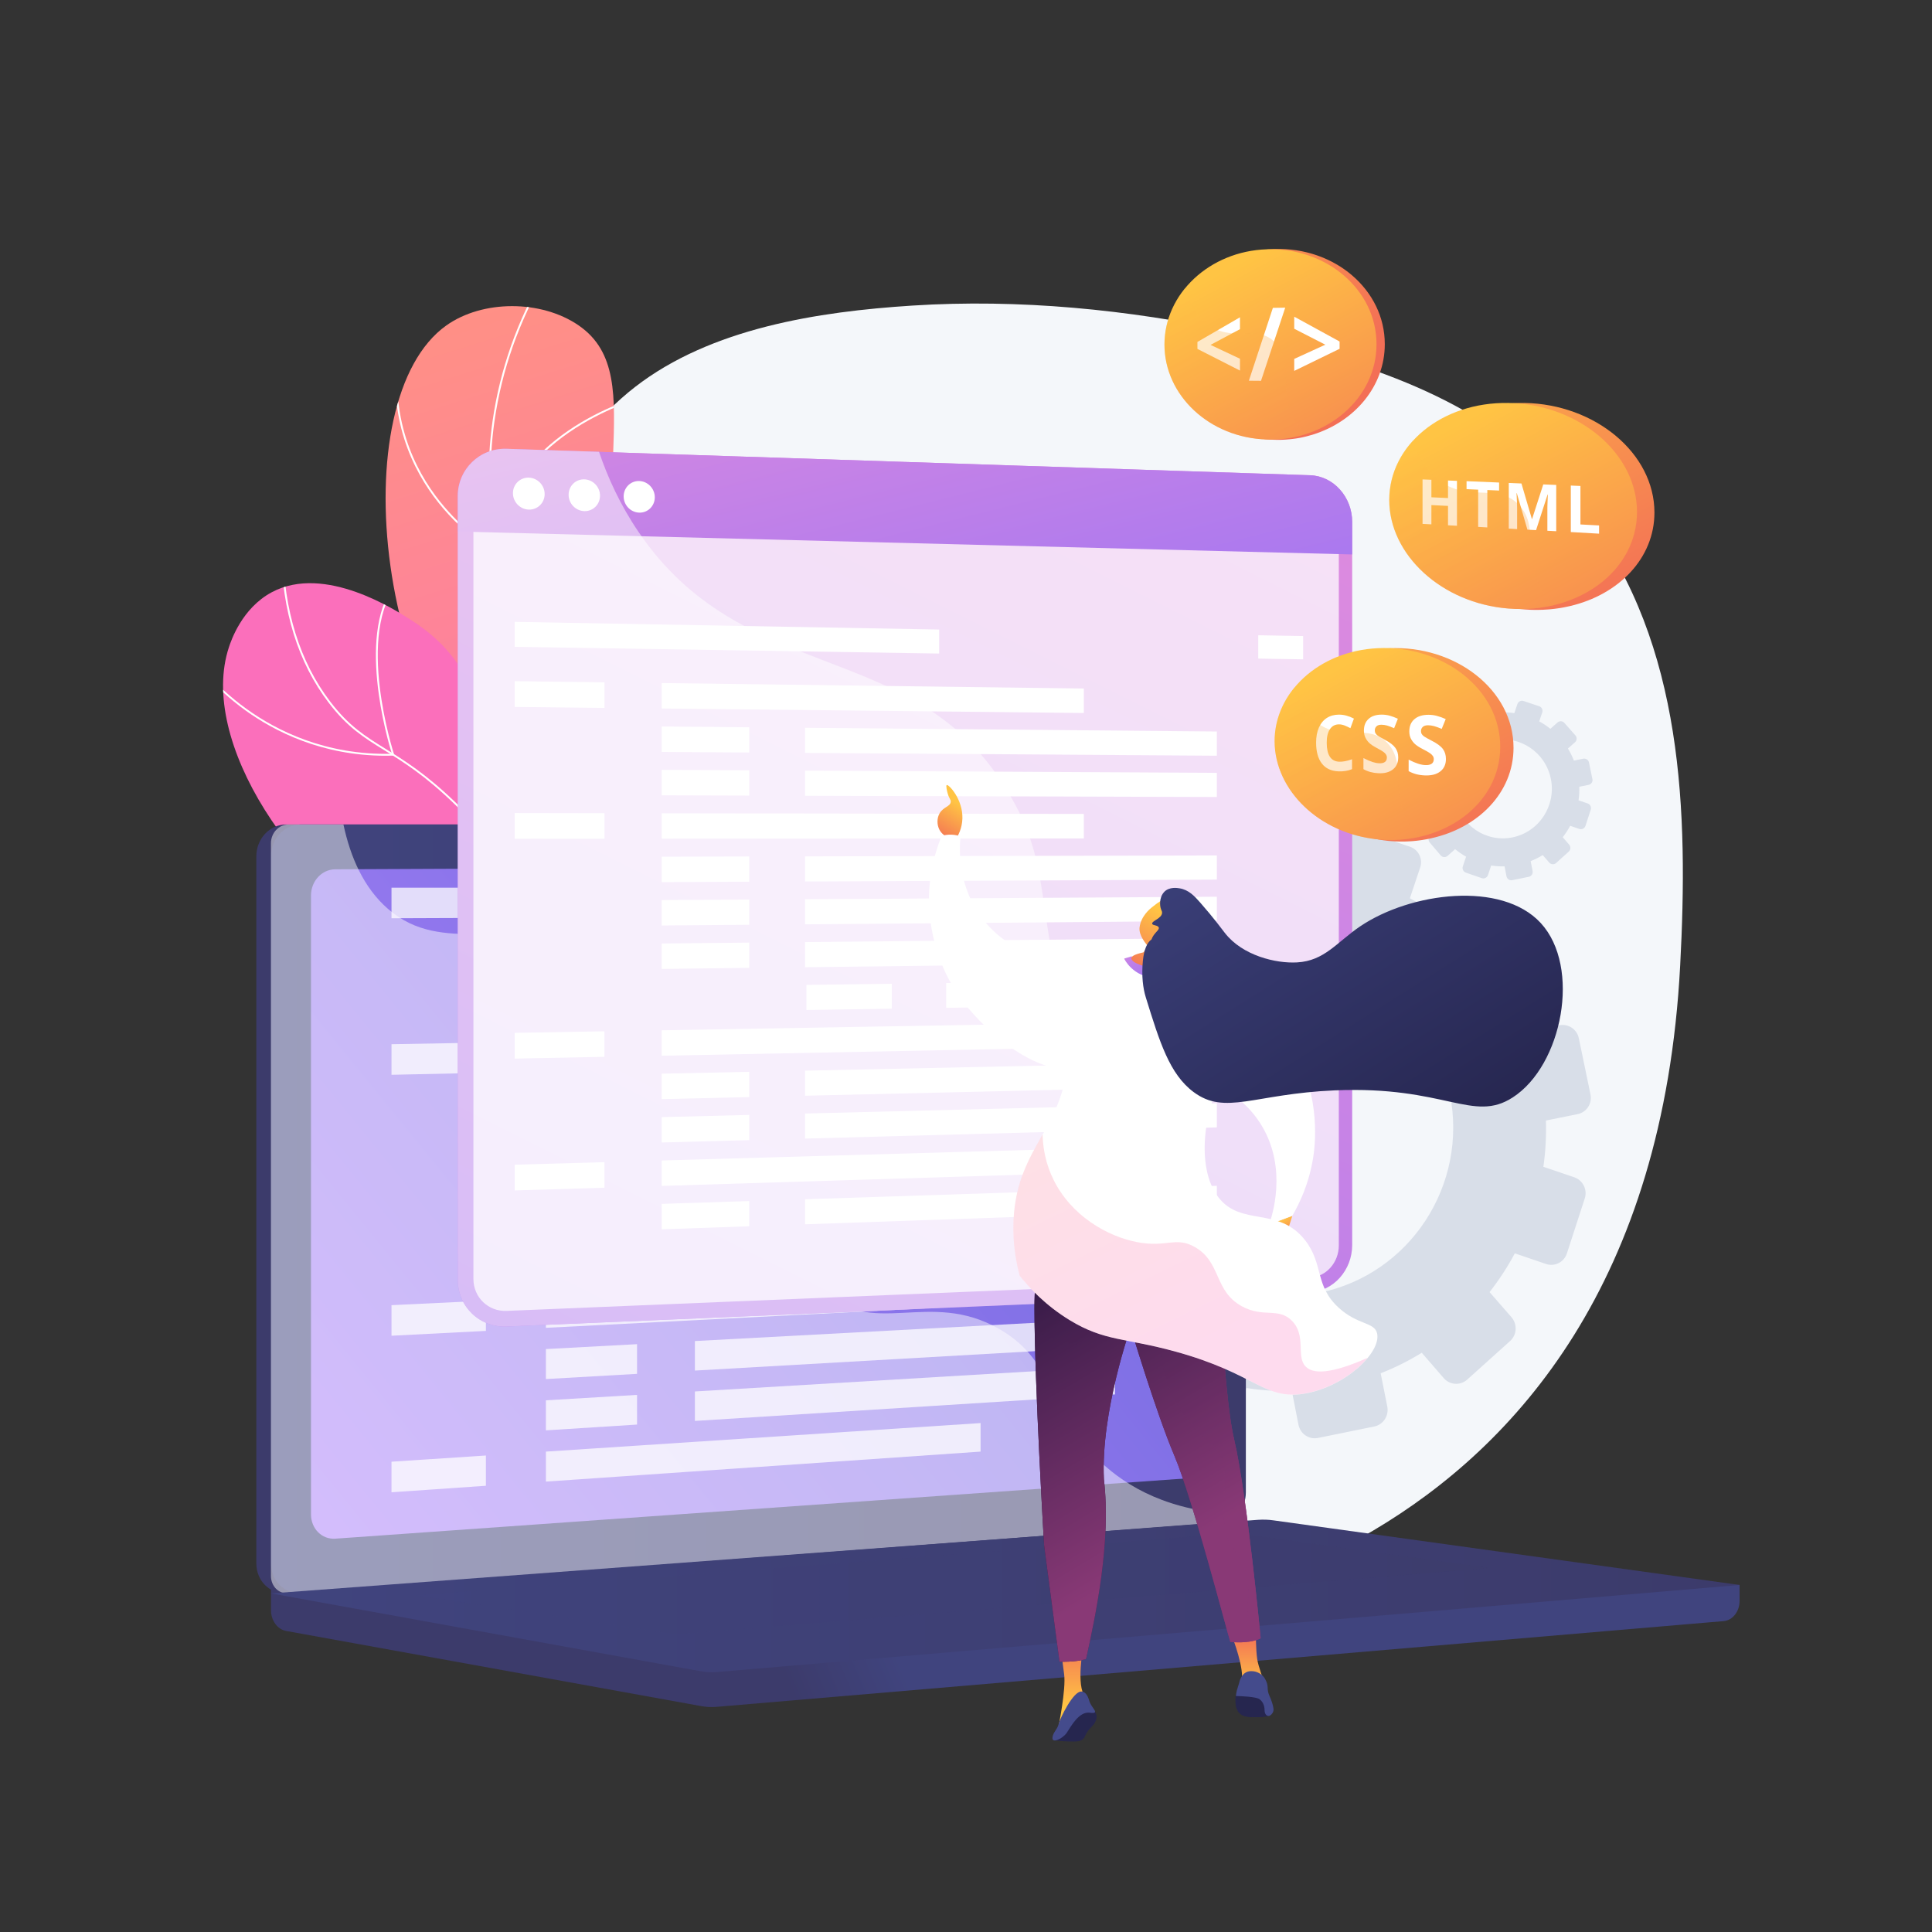 <?xml version="1.0" encoding="utf-8"?>
<!-- Generator: Adobe Illustrator 22.0.0, SVG Export Plug-In . SVG Version: 6.00 Build 0)  -->
<svg version="1.1" id="Layer_1" xmlns="http://www.w3.org/2000/svg" xmlns:xlink="http://www.w3.org/1999/xlink" x="0px" y="0px"
	 viewBox="0 0 3710 3710" style="enable-background:new 0 0 3710 3710;" xml:space="preserve">
<rect x="0" y="0" width="3710" height="3710" fill="#333333" stroke="none"/>
<style type="text/css">
	.st0{fill:#F4F7FA;}
	.st1{fill:#D8DEE8;}
	.st2{fill:url(#SVGID_2_);}
	.st3{clip-path:url(#SVGID_5_);}
	.st4{fill:#FFFFFF;}
	.st5{fill:url(#SVGID_6_);}
	.st6{clip-path:url(#SVGID_8_);}
	.st7{fill:url(#SVGID_9_);}
	.st8{fill:url(#SVGID_10_);}
	.st9{fill:url(#SVGID_11_);}
	.st10{fill:url(#SVGID_12_);}
	.st11{fill:url(#SVGID_13_);}
	.st12{opacity:0.48;fill:#FFFFFF;enable-background:new    ;}
	.st13{fill:url(#SVGID_14_);}
	.st14{opacity:0.3;fill:url(#SVGID_15_);enable-background:new    ;}
	.st15{opacity:0.75;}
	.st16{fill:url(#SVGID_16_);}
	.st17{opacity:0.74;fill:#FFFFFF;enable-background:new    ;}
	.st18{fill:url(#SVGID_17_);}
	.st19{opacity:0.5;}
	.st20{fill:url(#SVGID_18_);}
	.st21{fill:url(#SVGID_19_);}
	.st22{fill:url(#SVGID_20_);}
	.st23{fill:#26264F;}
	.st24{fill:url(#SVGID_21_);}
	.st25{fill:url(#SVGID_22_);}
	.st26{fill:url(#SVGID_23_);}
	.st27{opacity:0.25;fill:url(#SVGID_24_);enable-background:new    ;}
	.st28{fill:#444B8C;}
	.st29{fill:url(#SVGID_25_);}
	.st30{fill:url(#SVGID_26_);}
	.st31{fill:url(#SVGID_27_);}
	.st32{fill:url(#SVGID_28_);}
	.st33{opacity:0.25;fill:url(#SVGID_29_);enable-background:new    ;}
	.st34{fill:url(#SVGID_30_);}
	.st35{fill:url(#SVGID_31_);}
	.st36{opacity:0.3;}
	.st37{fill:url(#SVGID_32_);}
	.st38{fill:url(#SVGID_33_);}
	.st39{fill:url(#SVGID_34_);}
	.st40{fill:url(#SVGID_35_);}
	.st41{fill:url(#SVGID_36_);}
	.st42{fill:url(#SVGID_37_);}
	.st43{fill:url(#SVGID_38_);}
</style>
<g id="Illustration">
	<g>
		<path class="st0" d="M2367.4,637.1c-201.3-42.8-410.7-63.4-615.3-50.3c-181.4,11.6-387,43.3-533,156.6
			c-69.6,54-152.5,151.1-175.3,236.8c0,0-119.8,450.9-359.3,547.5c-239.6,96.6-405.9,1745.6,1410.7,1584.6
			c0,0,1067-42.2,1131.2-1257.7c15.5-293.6,6.8-616.4-179.1-861.9c-142.5-188.1-342.1-271.8-571.5-330.3
			C2440,653.3,2403.9,644.8,2367.4,637.1z"/>
		<g>
			<path class="st1" d="M2279.1,1638.1l12.1,62.2c-27.1,10.7-53,23.6-77.3,38.6l-41.5-47.7c-11.3-13-31.1-14.2-44.1-2.7l-81.7,72
				c-13.1,11.5-14.5,31.4-3.2,44.5l41.9,48.3c-18,22.6-34.1,46.8-48,72.2l-60.6-20.6c-16.3-5.6-34.2,3.4-39.9,19.9l-35.8,103.8
				c-5.7,16.6,2.9,34.7,19.3,40.3l60.8,20.8c-4.5,28.4-6.5,57.5-6.1,86.9l-63.7,13c-17.1,3.5-28.3,20.3-25.1,37.6l20.2,108.5
				c3.2,17.4,19.8,28.6,36.9,25.2l63.8-13c10.3,27.6,22.8,54,37.4,78.8l-49.1,43.6c-13.2,11.8-14.7,32.2-3.3,45.5l71.6,83.9
				c11.5,13.4,31.5,14.8,44.8,2.9l49.1-43.8c22.5,18.5,46.6,35,71.9,49.2l-21.1,62.8c-5.7,17,3.1,35.5,19.7,41.2l104.1,36.1
				c16.7,5.8,34.8-3.4,40.5-20.4l20.8-62.3c28.5,4.5,57.7,6.4,87.3,5.8l12.6,64.5c3.4,17.7,20.3,29.1,37.5,25.6l108.1-22
				c17.3-3.5,28.5-20.7,25-38.3l-12.7-63.9c27.7-10.9,54.1-24,78.9-39.4l42.1,48.6c11.7,13.5,31.9,14.8,45.1,3l82.4-74.1
				c13.2-11.8,14.3-32.3,2.6-45.8l-42-48.2c18.3-23.3,34.5-48.2,48.5-74.4l59.8,20.4c16.7,5.7,34.7-3.4,40.2-20.3l34.3-105.5
				c5.5-16.8-3.6-35.1-20.3-40.7l-59.2-20.1c4.2-29.1,5.8-58.8,4.9-88.8l61.1-12.4c17.1-3.5,28.1-20.4,24.5-37.7l-22.4-108
				c-3.6-17.2-20.3-28.4-37.4-24.9l-60.9,12.4c-10.9-27.8-24-54.2-39.2-79l46.2-41.2c13-11.6,14.1-31.6,2.6-44.7l-72.3-81.8
				c-11.5-13.1-31.4-14.3-44.4-2.7L2780,1773c-22.8-18.1-47.1-34.3-72.6-48.1l19.8-59.2c5.5-16.5-3.4-34.3-19.8-39.8l-102.6-34.4
				c-16.4-5.5-34.2,3.4-39.7,19.8l-20,59.4c-28.2-4.2-57.1-5.8-86.3-4.9l-12.2-61.7c-3.4-17-19.8-27.9-36.8-24.5l-106,21.6
				C2286.8,1604.6,2275.8,1621.1,2279.1,1638.1z M2158.2,2228c-33.3-174.5,79.1-343.5,251-378.6s339.6,76.9,374.9,251
				c35.4,175.1-76.5,346.6-250.3,382.1C2359.9,2517.9,2191.7,2403.6,2158.2,2228z"/>
			<path class="st1" d="M2829.6,1359.7l3.6,18.3c-8,3.2-15.6,6.9-22.7,11.4l-12.2-14c-3.3-3.8-9.1-4.2-13-0.8l-24,21.2
				c-3.8,3.4-4.3,9.2-0.9,13.1l12.3,14.2c-5.3,6.7-10,13.8-14.1,21.2l-17.8-6.1c-4.8-1.6-10.1,1-11.7,5.9l-10.5,30.5
				c-1.7,4.9,0.9,10.2,5.7,11.8l17.9,6.1c-1.3,8.4-1.9,16.9-1.8,25.6l-18.7,3.8c-5,1-8.3,6-7.4,11.1l5.9,31.9
				c1,5.1,5.8,8.4,10.9,7.4l18.8-3.8c3,8.1,6.7,15.9,11,23.2l-14.4,12.8c-3.9,3.5-4.3,9.5-1,13.4l21.1,24.7c3.4,4,9.3,4.3,13.2,0.9
				l14.4-12.9c6.6,5.4,13.7,10.3,21.1,14.5l-6.2,18.5c-1.7,5,0.9,10.4,5.8,12.1l30.6,10.6c4.9,1.7,10.2-1,11.9-6l6.1-18.3
				c8.4,1.3,17,1.9,25.7,1.7l3.7,19c1,5.2,6,8.6,11,7.5l31.8-6.5c5.1-1,8.4-6.1,7.3-11.3l-3.7-18.8c8.1-3.2,15.9-7.1,23.2-11.6
				l12.4,14.3c3.4,4,9.4,4.4,13.3,0.9l24.2-21.8c3.9-3.5,4.2-9.5,0.8-13.5l-12.3-14.2c5.4-6.9,10.2-14.2,14.3-21.9l17.6,6
				c4.9,1.7,10.2-1,11.8-6l10.1-31c1.6-5-1.1-10.3-6-12l-17.4-5.9c1.2-8.6,1.7-17.3,1.4-26.1l18-3.7c5-1,8.3-6,7.2-11.1l-6.6-31.8
				c-1-5.1-6-8.3-11-7.3l-17.9,3.7c-3.2-8.2-7.1-16-11.5-23.2l13.6-12.1c3.8-3.4,4.2-9.3,0.8-13.1l-21.3-24.1
				c-3.4-3.8-9.2-4.2-13.1-0.8l-13.7,12.2c-6.7-5.3-13.8-10.1-21.4-14.2l5.8-17.4c1.6-4.8-1-10.1-5.8-11.7l-30.2-10.1
				c-4.8-1.6-10,1-11.7,5.8l-5.9,17.5c-8.3-1.2-16.8-1.7-25.4-1.4l-3.6-18.1c-1-5-5.8-8.2-10.8-7.2l-31.2,6.4
				C2831.9,1349.8,2828.6,1354.7,2829.6,1359.7z M2794.1,1533.1c-9.8-51.3,23.3-101,73.8-111.3s99.9,22.6,110.2,73.8
				c10.4,51.5-22.5,101.9-73.6,112.4C2853.4,1618.4,2803.9,1584.8,2794.1,1533.1z"/>
		</g>
		<g>
			<g>
				<g>
					<g>
						
							<linearGradient id="SVGID_2_" gradientUnits="userSpaceOnUse" x1="859.229" y1="3107.195" x2="1333.958" y2="1596.695" gradientTransform="matrix(1 0 0 -1 0 3708.772)">
							<stop  offset="0" style="stop-color:#FF9085"/>
							<stop  offset="1" style="stop-color:#FB6FBB"/>
						</linearGradient>
						<path id="SVGID_1_" class="st2" d="M1470.1,2260.9c36.6-111.5,73.9-281.8,30.2-470.9c-50.1-217.1-161-260.5-260.6-492.6
							c-142.2-331.3,18.7-571.2-128.5-672.5c-71.8-49.4-184.7-49.4-254.3,0.2c-198.6,141.4-144.1,757.4,170.9,997.8
							c142.5,108.7,266.8,95.8,373.7,236.5C1496.1,1983.7,1488.6,2147.7,1470.1,2260.9z"/>
					</g>
					<g>
						<defs>
							<path id="SVGID_3_" d="M1470.1,2260.9c36.6-111.5,73.9-281.8,30.2-470.9c-50.1-217.1-161-260.5-260.6-492.6
								c-142.2-331.3,18.7-571.2-128.5-672.5c-71.8-49.4-184.7-49.4-254.3,0.2c-198.6,141.4-144.1,757.4,170.9,997.8
								c142.5,108.7,266.8,95.8,373.7,236.5C1496.1,1983.7,1488.6,2147.7,1470.1,2260.9z"/>
						</defs>
						<clipPath id="SVGID_5_">
							<use xlink:href="#SVGID_3_"  style="overflow:visible;"/>
						</clipPath>
						<g class="st3">
							<path class="st4" d="M1492.4,1980.2c-11.9-46.9-28-93-47.7-137c-45.3-101.1-95.3-156.8-158.6-227.2
								c-41.3-46-88.2-98.1-142.3-172.8c-101.3-139.8-132.7-188.9-160.8-268c-55.7-156.6-47.2-297-37.1-366.8
								c14.3-99,47.5-193.1,98.7-279.9l3.1,1.8c-51,86.4-84,180.1-98.2,278.6c-10,69.4-18.5,209.2,36.9,365.1
								c28,78.7,59.3,127.7,160.4,267.1c54,74.5,100.8,126.6,142,172.5c63.5,70.7,113.7,126.5,159.2,228.1
								c19.8,44.2,35.9,90.5,47.9,137.6L1492.4,1980.2z"/>
							<path class="st4" d="M955.8,1064.6l-2.6-1.4c-0.6-0.3-59.4-32.6-111.6-98.4c-48.2-60.7-100.7-163.2-76.4-306.7l3.5,0.6
								c-24,142.1,27.9,243.7,75.7,303.8c45.6,57.4,96.1,89.1,108,96c3.3-114.6,76.7-188.8,138.1-231
								c66.9-46.1,134.3-64.9,134.9-65.1l1,3.4c-0.7,0.2-67.5,18.9-133.9,64.7C1031.4,872.6,958,946.9,956,1061.6L955.8,1064.6z"/>
							<path class="st4" d="M972.6,1433c-59.5,0-129.4-14.6-193.9-64.8l2.2-2.8c144.8,112.7,317.1,44,334.2,36.7
								c-29.3-113.1-3.4-196.6,23.6-246.7c29.3-54.6,66.3-82.7,66.7-83l2.1,2.9c-0.4,0.3-36.8,28-65.7,82
								c-26.7,49.8-52.3,132.8-22.8,245.5l0.4,1.5l-1.4,0.6C1116.8,1405.2,1054.6,1433,972.6,1433z"/>
							<path class="st4" d="M1105.2,1648.8c-44.6,0-98-8.1-160.1-30.8l1.2-3.4c203.5,74.4,312.2-8.9,323.4-18.2
								c-49.5-115.9,20.2-303.3,20.9-305.1l3.3,1.3c-0.7,1.9-70.4,189.2-20.5,303.7l0.5,1.2l-0.9,0.9
								C1272.3,1599,1215.8,1648.8,1105.2,1648.8z"/>
						</g>
					</g>
				</g>
			</g>
			<g>
				<g>
					<g>
						
							<linearGradient id="SVGID_6_" gradientUnits="userSpaceOnUse" x1="1728.574" y1="-1240.638" x2="1624.059" y2="-779.541" gradientTransform="matrix(1 0 0 -1 0 3708.772)">
							<stop  offset="0" style="stop-color:#FF9085"/>
							<stop  offset="1" style="stop-color:#FB6FBB"/>
						</linearGradient>
						<path id="SVGID_4_" class="st5" d="M1533.8,2126.3c11.6-70.2,18.3-179.9-38.9-278c-99.7-171.1-281.5-114.4-455.5-297.7
							c-140.3-147.9-96.1-262.8-251.6-361c-26-16.4-163.6-107-265.8-52.4c-57.6,30.7-78.5,93.8-82.4,105.6
							c-59.2,178.9,123,459.1,360.6,587.2c136.5,73.6,180.5,49.6,420.7,135.4C1362,2015.9,1467.9,2080.9,1533.8,2126.3z"/>
					</g>
					<g>
						<defs>
							<path id="SVGID_7_" d="M1533.8,2126.3c11.6-70.2,18.3-179.9-38.9-278c-99.7-171.1-281.5-114.4-455.5-297.7
								c-140.3-147.9-96.1-262.8-251.6-361c-26-16.4-163.6-107-265.8-52.4c-57.6,30.7-78.5,93.8-82.4,105.6
								c-59.2,178.9,123,459.1,360.6,587.2c136.5,73.6,180.5,49.6,420.7,135.4C1362,2015.9,1467.9,2080.9,1533.8,2126.3z"/>
						</defs>
						<clipPath id="SVGID_8_">
							<use xlink:href="#SVGID_7_"  style="overflow:visible;"/>
						</clipPath>
						<g class="st6">
							<path class="st4" d="M1553.8,2210.9c-34.8-167-100.5-279-195.5-333.2c-46.3-26.4-83.4-30.6-122.6-35
								c-42.8-4.8-87.1-9.9-145.7-45.3c-57-34.5-77.4-67.6-103.2-109.5c-22.9-37.2-51.5-83.6-115.5-145.3
								c-56.1-54.1-97-79.4-133.1-101.8c-39.5-24.5-70.7-43.8-106.9-91.2c-59-77.3-89.8-176.4-91.6-294.4l3.6-0.1
								c1.8,117.3,32.4,215.6,90.9,292.3c35.8,46.9,66.8,66.1,105.9,90.4c36.2,22.4,77.3,47.9,133.7,102.2c64.3,62,93,108.6,116,146
								c25.6,41.5,45.7,74.3,102,108.3c57.9,35,101.8,40,144.3,44.8c39.6,4.5,77,8.7,123.9,35.5c95.9,54.6,162.3,167.5,197.3,335.5
								L1553.8,2210.9z"/>
							<path class="st4" d="M740.3,1451.2c-122,0-213.1-46.8-268.8-86.9c-62.7-45.2-95.3-92-95.6-92.5l2.9-2
								c0.3,0.5,32.6,46.9,94.9,91.7c57.1,41.1,151.6,89.2,278.8,86c-7.6-24.6-71.3-239.9,11.1-332.4l2.7,2.4
								c-85.6,96.1-10.4,328.8-9.6,331.1l0.7,2.3l-2.4,0.1C750,1451.1,745.1,1451.2,740.3,1451.2z"/>
							<path class="st4" d="M730.9,1649.7c-78.1,0-177.6-16.1-277.5-76l1.8-3.1c124.3,74.5,248,80.7,330,72.8
								c81.3-7.8,138.5-30.7,148.1-34.7c-33.1-122.1-3.6-294.2-3.3-295.9l3.5,0.6c-0.3,1.7-29.9,174.5,3.6,295.8l0.4,1.5l-1.4,0.6
								c-0.6,0.3-61.2,27-150.6,35.6C769,1648.7,750.6,1649.7,730.9,1649.7z"/>
							<path class="st4" d="M836.8,1933.1c-6,0-12-0.1-18-0.2l0.1-3.6c124.8,2.7,220.9-23.2,279.5-45.5c56-21.3,89.4-43.3,96.8-48.3
								c-91.6-113.9-55.7-299.7-55.4-301.6l3.5,0.7c-0.4,1.9-36.2,187.7,55.8,300.1l1.2,1.5l-1.5,1.1
								C1197.5,1838.3,1065.8,1933.1,836.8,1933.1z"/>
						</g>
					</g>
				</g>
			</g>
			<g>
				
					<linearGradient id="SVGID_9_" gradientUnits="userSpaceOnUse" x1="-319.58" y1="2367.818" x2="-1346.929" y2="1523.923" gradientTransform="matrix(-0.946 0.325 -0.325 -0.946 1135.044 4143.77)">
					<stop  offset="0" style="stop-color:#FF9085"/>
					<stop  offset="1" style="stop-color:#FB6FBB"/>
				</linearGradient>
				<path class="st7" d="M1536.2,2066.7c-39.1-28.1-103-68.7-189-99.2c-152.9-54.2-223-22.2-287.8-86.9
					c-67-66.9-23.6-132.8-103.8-207.6c-6.7-6.3-92.9-84.5-170.8-55.3c-54.5,20.4-75.8,82.3-85.7,111.4
					c-38.7,112.8-16.2,284.6,104.1,369.4c114.1,80.4,258.5,42.1,304.4,29.6c80.4-21.9,99.5-53.3,181.3-73.1
					C1388.3,2030.8,1477.7,2048.7,1536.2,2066.7z"/>
			</g>
		</g>
		<g>
			
				<linearGradient id="SVGID_10_" gradientUnits="userSpaceOnUse" x1="1711.527" y1="556.65" x2="1513.397" y2="473.435" gradientTransform="matrix(1 0 0 -1 0 3708.772)">
				<stop  offset="0" style="stop-color:#40447E"/>
				<stop  offset="0.996" style="stop-color:#3C3B6B"/>
			</linearGradient>
			<path class="st8" d="M3340.6,3043.5l-2820.2-24.8v73.3c0,19.9,12.3,36.8,29,39.9l797.5,144.4c9.5,1.7,19.1,2.2,28.6,1.4
				L3309.9,3113c17.3-1.5,30.6-18.4,30.6-38.9v-30.6H3340.6z"/>
			<g>
				
					<linearGradient id="SVGID_11_" gradientUnits="userSpaceOnUse" x1="1389.161" y1="1437.448" x2="1183.732" y2="1351.168" gradientTransform="matrix(1 0 0 -1 0 3708.772)">
					<stop  offset="0" style="stop-color:#40447E"/>
					<stop  offset="0.996" style="stop-color:#3C3B6B"/>
				</linearGradient>
				<path class="st9" d="M2317.1,2924.6L549.5,3058.8c-31.6,2.4-57.3-23.1-57.3-57V1644.5c0-33.9,25.7-61.3,57.3-61.3h1767.6
					c26.1,0,47.1,24.8,47.1,55.5v1227C2364.2,2896.2,2343.2,2922.6,2317.1,2924.6z"/>
				
					<linearGradient id="SVGID_12_" gradientUnits="userSpaceOnUse" x1="520.4" y1="1387.694" x2="2392.4" y2="1387.694" gradientTransform="matrix(1 0 0 -1 0 3708.772)">
					<stop  offset="0" style="stop-color:#40447E"/>
					<stop  offset="0.996" style="stop-color:#3C3B6B"/>
				</linearGradient>
				<path class="st10" d="M2345.3,2924.6L577.7,3058.8c-31.6,2.4-57.3-23.1-57.3-57V1644.5c0-33.9,25.7-61.3,57.3-61.3h1767.6
					c26.1,0,47.1,24.8,47.1,55.5v1227C2392.4,2896.2,2371.4,2922.6,2345.3,2924.6z"/>
				
					<linearGradient id="SVGID_13_" gradientUnits="userSpaceOnUse" x1="640.579" y1="784.208" x2="2540.952" y2="2331.708" gradientTransform="matrix(1 0 0 -1 0 3708.772)">
					<stop  offset="0" style="stop-color:#AA80F9"/>
					<stop  offset="0.996" style="stop-color:#6165D7"/>
				</linearGradient>
				<path class="st11" d="M2290.2,2838.1L643.9,2954.7c-25.7,1.8-46.7-19.1-46.7-46.8V1719.6c0-27.7,20.9-50.2,46.7-50.3l1646.3-7.3
					c21.5-0.1,38.9,20.2,38.9,45.4v1082.3C2329.1,2814.9,2311.7,2836.6,2290.2,2838.1z"/>
				<path class="st4" d="M1523.9,1620.3c0,12.6-9.1,22.9-20.3,22.9c-11.2,0-20.4-10.2-20.4-22.8c0-12.6,9.1-22.9,20.4-22.9
					C1514.8,1597.5,1523.9,1607.7,1523.9,1620.3z"/>
				<path class="st12" d="M1919.4,2552.4c-136.3-78.8-243.4,21-346.8-77.4c-62.7-59.7-31.9-104.2-109.1-193.4
					c-85.4-98.8-141.1-65.6-226.9-154.5c-108.6-112.4-54.3-199.9-147.8-280.6c-113.4-97.9-235.8-7.3-343.8-101.2
					c-46.6-40.5-72.1-99.4-85.5-162H553.9c-18.5,0-33.6,16.1-33.6,36v1406.9c0,19.9,15,34.9,33.6,33.4l1801.5-137.3
					c8.8-0.7,16.7-6.2,21.7-14.3c-131.9-5.2-212.9-52.6-264.7-101.7C2011.1,2710.2,2028.7,2615.5,1919.4,2552.4z"/>
			</g>
			
				<linearGradient id="SVGID_14_" gradientUnits="userSpaceOnUse" x1="520.4" y1="644.065" x2="3340.6" y2="644.065" gradientTransform="matrix(1 0 0 -1 0 3708.772)">
				<stop  offset="0" style="stop-color:#40447E"/>
				<stop  offset="0.996" style="stop-color:#3C3B6B"/>
			</linearGradient>
			<path class="st13" d="M2415.7,2918.5L520.4,3059.8l826.4,149.7c9.5,1.7,19.1,2.2,28.6,1.4l1965.2-167.3l-894.7-124
				C2435.9,2918.1,2425.8,2917.8,2415.7,2918.5z"/>
			
				<linearGradient id="SVGID_15_" gradientUnits="userSpaceOnUse" x1="796.9" y1="667.422" x2="2863.3" y2="667.422" gradientTransform="matrix(1 0 0 -1 0 3708.772)">
				<stop  offset="0" style="stop-color:#40447E"/>
				<stop  offset="0.996" style="stop-color:#3C3B6B"/>
			</linearGradient>
			<polygon class="st14" points="796.9,3063.3 2374.9,2944 2863.3,3011.1 1298.9,3138.7 			"/>
			<g class="st15">
				<polygon class="st4" points="933.1,1762.6 751.8,1763.3 751.8,1704.6 933.1,1704.6 				"/>
				<polygon class="st4" points="1883,1759.3 1048.3,1762.2 1048.3,1704.6 1883,1704.6 				"/>
				<polygon class="st4" points="1223.3,1859 1048.3,1860.7 1048.3,1803 1223.3,1802 				"/>
				<polygon class="st4" points="2141.2,1850.3 1334.4,1858 1334.4,1801.3 2141.2,1796.5 				"/>
				<polygon class="st4" points="1223.3,1956.4 1048.3,1959.1 1048.3,1901.5 1223.3,1899.4 				"/>
				<polygon class="st4" points="2141.2,1942.3 1334.4,1954.7 1334.4,1898.1 2141.2,1888.4 				"/>
				<polygon class="st4" points="933.1,2060 751.8,2063.9 751.8,2005.2 933.1,2002 				"/>
				<polygon class="st4" points="1883,2039.7 1048.3,2057.6 1048.3,1999.9 1883,1985 				"/>
				<polygon class="st4" points="1223.3,2151.2 1048.3,2156 1048.3,2098.4 1223.3,2094.2 				"/>
				<polygon class="st4" points="2141.2,2126.1 1334.4,2148.2 1334.4,2091.5 2141.2,2072.3 				"/>
				<polygon class="st4" points="1223.3,2248.6 1048.3,2254.4 1048.3,2196.8 1223.3,2191.6 				"/>
				<polygon class="st4" points="2141.2,2218 1334.4,2244.9 1334.4,2188.3 2141.2,2164.2 				"/>
				<polygon class="st4" points="1223.3,2346 1048.3,2352.9 1048.3,2295.3 1223.3,2289 				"/>
				<polygon class="st4" points="2141.2,2310 1334.4,2341.7 1334.4,2285 2141.2,2256.2 				"/>
				<polygon class="st4" points="1506.1,2430.6 1337.1,2438.3 1337.1,2381.6 1506.1,2374.6 				"/>
				<polygon class="st4" points="2264.4,2396.3 1613.4,2425.8 1613.4,2370.1 2264.4,2342.9 				"/>
				<polygon class="st4" points="933.1,2555.7 751.8,2565 751.8,2506.3 933.1,2497.6 				"/>
				<polygon class="st4" points="1883,2507 1048.3,2549.8 1048.3,2492.2 1883,2452.3 				"/>
				<polygon class="st4" points="1223.3,2638.2 1048.3,2648.2 1048.3,2590.6 1223.3,2581.2 				"/>
				<polygon class="st4" points="2141.2,2585.8 1334.4,2631.9 1334.4,2575.2 2141.2,2531.9 				"/>
				<polygon class="st4" points="1223.3,2735.6 1048.3,2746.7 1048.3,2689 1223.3,2678.6 				"/>
				<polygon class="st4" points="2141.2,2677.7 1334.4,2728.6 1334.4,2672 2141.2,2623.9 				"/>
				<polygon class="st4" points="933.1,2853.1 751.8,2865.6 751.8,2806.9 933.1,2795 				"/>
				<polygon class="st4" points="1883,2787.5 1048.3,2845.1 1048.3,2787.5 1883,2732.7 				"/>
			</g>
		</g>
		<g>
			
				<linearGradient id="SVGID_16_" gradientUnits="userSpaceOnUse" x1="2313.68" y1="3188.31" x2="641.399" y2="-156.246" gradientTransform="matrix(1 0 0 -1 0 3708.772)">
				<stop  offset="3.597120e-03" style="stop-color:#E38DDD"/>
				<stop  offset="1" style="stop-color:#9571F6"/>
			</linearGradient>
			<path class="st16" d="M2515.9,912.6l-1543-50.7c-51.7-1.7-93.9,39.1-93.9,91.2V2457c0,52.1,42.1,92.5,93.9,90.3l1543-65.9
				c44.6-1.9,80.7-42.4,80.7-90.5V1002.3C2596.6,954.2,2560.6,914.1,2515.9,912.6z"/>
			<path class="st17" d="M972.9,2517.3c-35.2,1.5-63.8-26-63.8-61.4v-1502c0-35.4,28.6-63.2,63.8-62.1l1543,48.6
				c30.4,1,55,28.3,55,61v1390.3c0,32.8-24.6,60.3-55,61.6L972.9,2517.3z"/>
			
				<linearGradient id="SVGID_17_" gradientUnits="userSpaceOnUse" x1="1590.398" y1="3292.755" x2="1880.963" y2="2130.492" gradientTransform="matrix(1 0 0 -1 0 3708.772)">
				<stop  offset="3.597120e-03" style="stop-color:#E38DDD"/>
				<stop  offset="1" style="stop-color:#9571F6"/>
			</linearGradient>
			<path class="st18" d="M2515.9,912.6l-1543-50.7c-51.7-1.7-93.9,39.1-93.9,91.2v67.6l1717.6,44v-62.4
				C2596.6,954.2,2560.6,914.1,2515.9,912.6z"/>
			<path class="st4" d="M1045.9,948.8c0,16.9-13.6,30.2-30.4,29.8C998.6,978.1,985,964,985,947s13.7-30.3,30.5-29.8
				C1032.3,917.8,1045.9,931.9,1045.9,948.8z"/>
			<path class="st4" d="M1152.2,951.9c0,16.8-13.5,30.1-30.1,29.6c-16.7-0.5-30.2-14.5-30.2-31.4s13.5-30.1,30.2-29.6
				C1138.7,921,1152.2,935,1152.2,951.9z"/>
			<path class="st4" d="M1257.4,954.9c0,16.8-13.4,30-29.9,29.5s-29.9-14.4-29.9-31.2s13.4-30,29.9-29.5S1257.4,938.2,1257.4,954.9z
				"/>
			<g>
				<polygon class="st4" points="1803.5,1208.9 988.4,1194.2 988.4,1242.1 1803.5,1255 				"/>
				<polygon class="st4" points="2416.2,1219.9 2416.2,1264.7 2502.4,1266.1 2502.4,1221.4 				"/>
			</g>
			<g>
				<polygon class="st4" points="1160.7,1359.4 988.4,1357.5 988.4,1308.1 1160.7,1310.3 				"/>
				<polygon class="st4" points="2081.3,1369.2 1270.7,1360.5 1270.7,1311.7 2081.3,1322.2 				"/>
				<polygon class="st4" points="1438.7,1445 1270.7,1443.9 1270.7,1395.1 1438.7,1396.6 				"/>
				<polygon class="st4" points="2336.7,1451.2 1546,1445.8 1546,1397.6 2336.7,1404.7 				"/>
				<polygon class="st4" points="1438.7,1527.7 1270.7,1527.2 1270.7,1478.4 1438.7,1479.3 				"/>
				<polygon class="st4" points="2336.7,1530.5 1546,1528.1 1546,1479.9 2336.7,1484.1 				"/>
				<polygon class="st4" points="1160.7,1610.6 988.4,1610.7 988.4,1561.3 1160.7,1561.6 				"/>
				<polygon class="st4" points="2081.3,1610 1270.7,1610.5 1270.7,1561.8 2081.3,1563 				"/>
				<polygon class="st4" points="1438.7,1693.1 1270.7,1693.9 1270.7,1645.1 1438.7,1644.7 				"/>
				<polygon class="st4" points="2336.7,1689.1 1546,1692.7 1546,1644.5 2336.7,1642.7 				"/>
				<polygon class="st4" points="1438.7,1775.8 1270.7,1777.2 1270.7,1728.4 1438.7,1727.4 				"/>
				<polygon class="st4" points="2336.7,1768.4 1546,1775 1546,1726.8 2336.7,1722 				"/>
				<polygon class="st4" points="1438.7,1858.5 1270.7,1860.6 1270.7,1811.8 1438.7,1810.1 				"/>
				<polygon class="st4" points="2336.7,1847.7 1546,1857.3 1546,1809.1 2336.7,1801.3 				"/>
				<polygon class="st4" points="1712.4,1936.9 1548.6,1939.5 1548.6,1891.3 1712.4,1889.1 				"/>
				<polygon class="st4" points="2459.4,1925.1 1817,1935.3 1817,1887.7 2459.4,1878.9 				"/>
				<polygon class="st4" points="1160.7,2029.4 988.4,2032.8 988.4,1983.4 1160.7,1980.4 				"/>
				<polygon class="st4" points="2081.3,2011.3 1270.7,2027.3 1270.7,1978.5 2081.3,1964.3 				"/>
				<polygon class="st4" points="1438.7,2106.7 1270.7,2110.6 1270.7,2061.8 1438.7,2058.2 				"/>
				<polygon class="st4" points="2336.7,2085.6 1546,2104.1 1546,2056 2336.7,2039.2 				"/>
				<polygon class="st4" points="1438.7,2189.4 1270.7,2193.9 1270.7,2145.2 1438.7,2141 				"/>
				<polygon class="st4" points="2336.7,2164.9 1546,2186.4 1546,2138.3 2336.7,2118.5 				"/>
				<polygon class="st4" points="1160.7,2280.7 988.4,2286 988.4,2236.6 1160.7,2231.7 				"/>
				<polygon class="st4" points="2081.3,2252.1 1270.7,2277.3 1270.7,2228.5 2081.3,2205.2 				"/>
				<polygon class="st4" points="1438.7,2354.8 1270.7,2360.6 1270.7,2311.8 1438.7,2306.4 				"/>
				<polygon class="st4" points="2336.7,2323.5 1546,2351 1546,2302.9 2336.7,2277.1 				"/>
			</g>
			<g class="st19">
				<path class="st4" d="M1916.1,1490.7c-180.2-262.2-492.2-178.8-689.5-468.6c-35.6-52.3-59.7-105.4-76.3-154.5l-177.4-5.8
					c-51.7-1.7-93.9,39.1-93.9,91.2v1504c0,52.1,42.1,92.5,93.9,90.3l1486.5-63.5c-34.1-49.1-330.7-231-407.3-510.3
					C1982.1,1718,2024.9,1649,1916.1,1490.7z"/>
			</g>
		</g>
		<g>
			<g>
				
					<linearGradient id="SVGID_18_" gradientUnits="userSpaceOnUse" x1="1837.741" y1="2167.213" x2="1795.459" y2="2098.815" gradientTransform="matrix(1 0 0 -1 0 3708.772)">
					<stop  offset="0" style="stop-color:#FFC444"/>
					<stop  offset="0.996" style="stop-color:#F36F56"/>
				</linearGradient>
				<path class="st20" d="M1835.5,1611.4c4.3-6.7,12.1-20.8,12.6-39.8c1-36.9-26.4-65.8-30.1-64.1c-2,0.9,0.5,11.7,1.9,16.5
					c2.9,10,6.1,11,5.8,15.5c-0.5,9.4-14.2,9.8-21.4,22.3c-5.2,9-5.6,21.9,0,32.1C1813.7,1610.8,1834.7,1611.4,1835.5,1611.4z"/>
				
					<linearGradient id="SVGID_19_" gradientUnits="userSpaceOnUse" x1="2440.042" y1="1357.672" x2="2457.116" y2="1322.562" gradientTransform="matrix(1 0 0 -1 0 3708.772)">
					<stop  offset="0" style="stop-color:#FFC444"/>
					<stop  offset="0.996" style="stop-color:#F36F56"/>
				</linearGradient>
				<polygon class="st21" points="2420.9,2413.8 2410.3,2377.5 2454.3,2345 2481.7,2334.7 2465.5,2385.4 				"/>
				
					<linearGradient id="SVGID_20_" gradientUnits="userSpaceOnUse" x1="1146.937" y1="463.565" x2="1146.937" y2="573.712" gradientTransform="matrix(1 0 0 -1 1249.563 3708.772)">
					<stop  offset="0" style="stop-color:#FFC444"/>
					<stop  offset="0.996" style="stop-color:#F36F56"/>
				</linearGradient>
				<path class="st22" d="M2366.4,3143.7c0,0,24.1,60.5,17.7,87.3c25.8-0.5,42.5-3.8,42.5-3.8s-10.4-27.6-12.4-41.3
					c-2.7-18.5-2.5-48.4-2.5-48.4L2366.4,3143.7z"/>
				<path class="st23" d="M2101.3,3285.2c1.6,1.9,4.3,5.8,4.5,11.1c0.1,2.9-0.5,5.3-1.4,7.4c-4.1,10.8-10.5,12.2-17.5,23.7
					c-4.2,7-3.4,9.1-7.3,12.3c-5.1,4.2-11.3,4.4-16.7,4.5c-9.1,0.1-22.2-0.2-38.6-2.2c8.6-11.1,17.8-22.4,27.6-33.8
					c4.3-5,8.6-9.9,12.8-14.7l25.4-8.6C2093.8,3285,2097.6,3285.1,2101.3,3285.2z"/>
				
					<linearGradient id="SVGID_21_" gradientUnits="userSpaceOnUse" x1="811.305" y1="432.175" x2="811.305" y2="564.919" gradientTransform="matrix(1 0 0 -1 1249.563 3708.772)">
					<stop  offset="0" style="stop-color:#FFC444"/>
					<stop  offset="0.996" style="stop-color:#F36F56"/>
				</linearGradient>
				<path class="st24" d="M2080.2,3162c0,0-14.5,75.7,4,96.9c15.7,21.2-7.6,6.1-7.6,6.1l-27.8,24.3l-16.7,28.9
					c0,0,15.4-74.1,11.3-103.5s-6.2-49.2-6.2-49.2L2080.2,3162z"/>
				
					<linearGradient id="SVGID_22_" gradientUnits="userSpaceOnUse" x1="736.937" y1="953.652" x2="1171.237" y2="953.652" gradientTransform="matrix(1 0 0 -1 1249.563 3708.772)">
					<stop  offset="0" style="stop-color:#311944"/>
					<stop  offset="1" style="stop-color:#893976"/>
				</linearGradient>
				<path class="st25" d="M2025.5,2334.1c0,0-39,34.9-39,178.4s18.5,455.3,18.5,455.3l29.5,223.2c0,0,30.6,1.1,51.1-5.1
					c18.5-84.1,48.5-226.3,34.2-345.3c-6.2-129.2,51.3-291.2,51.3-291.2s49.2,164.1,84.1,246.1c34.9,82,101.2,339,107.4,357.5
					c40.8,3.7,58.2-7.1,58.2-7.1s-26.2-276.6-50.8-381.2c-24.6-104.6-22.6-356.9-63.6-428.6
					C2214.2,2299.2,2025.5,2334.1,2025.5,2334.1z"/>
				
					<linearGradient id="SVGID_23_" gradientUnits="userSpaceOnUse" x1="723.156" y1="1277.333" x2="1036.04" y2="751.808" gradientTransform="matrix(1 0 0 -1 1249.563 3708.772)">
					<stop  offset="0" style="stop-color:#311944"/>
					<stop  offset="1" style="stop-color:#893976"/>
				</linearGradient>
				<path class="st26" d="M2025.5,2334.1c0,0-39,34.9-39,178.4s18.5,455.3,18.5,455.3l29.5,223.2c0,0,30.6,1.1,51.1-5.1
					c18.5-84.1,48.5-226.3,34.2-345.3c-6.2-129.2,51.3-291.2,51.3-291.2s49.2,164.1,84.1,246.1c34.9,82,101.2,339,107.4,357.5
					c40.8,3.7,58.2-7.1,58.2-7.1s-26.2-276.6-50.8-381.2c-24.6-104.6-22.6-356.9-63.6-428.6
					C2214.2,2299.2,2025.5,2334.1,2025.5,2334.1z"/>
				
					<linearGradient id="SVGID_24_" gradientUnits="userSpaceOnUse" x1="846.267" y1="1350.63" x2="1159.151" y2="825.105" gradientTransform="matrix(1 0 0 -1 1249.563 3708.772)">
					<stop  offset="0" style="stop-color:#311944"/>
					<stop  offset="1" style="stop-color:#893976"/>
				</linearGradient>
				<path class="st27" d="M2228,2597.2c12.2,79,36.5,121.5,97.2,176.2c48.6,36.5,12.2,115.4,30.4,176.2
					c6.1,18.2,24.3,36.5,30.4,54.7c22.6,45.2,1.5,100.5,11.7,148.4c16-2.2,23.2-6.6,23.2-6.6s-26.2-276.6-50.8-381.2
					c-24.6-104.6-22.6-356.9-63.6-428.6c-92.3-36.9-281-2-281-2s-39,34.9-39,178.4c0,11.6,0.1,24.4,0.3,38
					c40.5,35.8,123.2,43.8,174.2,4.1c3.1-2.3,6.4-3.7,9.8-4.4c0.2-0.5,0.3-0.8,0.3-0.8s0.1,0.3,0.2,0.7
					C2194.6,2545.9,2222.7,2576.1,2228,2597.2z"/>
				<g>
					<path class="st23" d="M2377.8,3254c0,0-6,0-5.5,7.7s-2.7,34.4,27.8,35.6c30.5,1.2,35.2-2.2,36.2-2.2s-8-25.5-8-25.5l-9.7-12.5
						l-26.2-2.7L2377.8,3254z"/>
					<path class="st28" d="M2445.4,3280.7c-0.7-6.4-4.2-16.6-7.9-24.7c-5.4-12.1-1-16.6-6.1-27.7c-1.8-3.8-3.5-7.4-7.3-11
						c-0.9-0.8-9.3-8.6-21.5-8.2c-2.4,0.1-6.1,0.2-10.1,2.4c-4.7,2.5-7.1,6.3-9.1,9.6c-3.2,5.2-2.4,6.8-7.3,21.8
						c-0.4,1.2-1.3,3.8-1.9,7.4c-0.5,2.8-0.7,5.1-0.8,6.6c8,0,38.7,1.2,45.2,6c6.5,4.7,9.7,12.7,9.7,20.7s4,11.7,8,11.5
						C2439.8,3295,2446.9,3288.4,2445.4,3280.7z"/>
				</g>
				<path class="st28" d="M2076.3,3248.2c6.9,0.1,11.9,5.6,15.7,18.7c3.8,13.2,22,24.8,0.8,22c-21.3-2.8-36.7,27.3-44.3,38.5
					c-7.6,11.1-28,21-27.5,10.1s9.5-16,12-27.1C2035.6,3299.4,2060.7,3248,2076.3,3248.2z"/>
				<path class="st4" d="M2437,2351.4c5-14,36.5-106.2-14.4-190.2c-41.7-68.8-113.8-91.2-124.1-94.3c-62.6-18.5-93.9,5.3-113.7-16.6
					c-33.5-37.1,4.4-163.4,77.9-188.7c82.8-28.5,182,81.1,222.3,153.2c52.8,94.5,39.8,188.4,36.7,207.8
					c-7.9,50.3-26.4,88.6-40.1,112.1C2466.8,2340.3,2451.9,2345.9,2437,2351.4z"/>
				<path class="st4" d="M2220.9,1843.8c-73.9-3-130.8-1.8-163,30.4c-34,34,0.4,72.3-7,161.2c-11.3,136-98,169.3-104.5,307.3
					c-2.2,46.5,5.7,84.5,11.8,107.4c19,23.7,50.2,57.1,96.1,85.1c66.9,40.7,105.7,33.6,201.7,59.9c157.1,43,171.1,94.2,249,81.1
					c78.7-13.2,147.8-79.4,139.4-115.8c-5-21.8-36.7-15.6-73.3-48.8c-47.1-42.8-28.9-83.7-64.7-129.7
					c-51.4-66.1-123.1-25.7-166.9-83c-44.3-58-26.7-172.2,10.6-234.4c24.4-40.7,34.9-88.3,55.6-130.9c1.7-3.5,3.7-9.3,2.8-16.6
					c-3.4-27.8-49.7-42.8-84.7-53.9C2270.3,1846.1,2226.9,1844,2220.9,1843.8z"/>
				
					<linearGradient id="SVGID_25_" gradientUnits="userSpaceOnUse" x1="926.862" y1="1928.225" x2="990.996" y2="1826.288" gradientTransform="matrix(1 0 0 -1 1249.563 3708.772)">
					<stop  offset="3.597120e-03" style="stop-color:#E38DDD"/>
					<stop  offset="1" style="stop-color:#9571F6"/>
				</linearGradient>
				<path class="st29" d="M2158.7,1840.8l14.6-4.5c0,0,3.8,19.7,50.7,22.2c26,0,42.8-14.6,42.8-14.6l10,7.3c0,0-21.8,27.3-56.6,26.6
					C2175.2,1876.8,2158.7,1840.8,2158.7,1840.8z"/>
				<g>
					
						<linearGradient id="SVGID_26_" gradientUnits="userSpaceOnUse" x1="1004.214" y1="1943.845" x2="933.731" y2="1829.828" gradientTransform="matrix(1 0 0 -1 1249.563 3708.772)">
						<stop  offset="0" style="stop-color:#FFC444"/>
						<stop  offset="0.996" style="stop-color:#F36F56"/>
					</linearGradient>
					<path class="st30" d="M2188.3,1780.8c2.8-21.7,19.9-35.5,23.7-38.5c15.6-12.4,18.8-13.7,24.2-14.7l7.3-1.1c0,0,0.4,0,0.8,0
						c4.3,0.3,17.2,5.3,19.5,6.9c7.5,5.3,2,42.5-20.7,88.8c-0.9,3.9-1.8,7.8-2.7,11.8c19.8,3.5,24.7,7,24.8,9.9
						c0.3,6.2-21.3,14-41.4,14.5c-25.1,0.6-51.8-10.2-51.3-18.3c0.2-3.3,4.9-7.3,23.2-11.3c2.9-4,5.7-8,8.6-12
						C2201.8,1813.7,2186.3,1796.7,2188.3,1780.8z"/>
					
						<linearGradient id="SVGID_27_" gradientUnits="userSpaceOnUse" x1="864.975" y1="2765.641" x2="796.768" y2="2655.305" gradientTransform="matrix(0.972 -0.236 -0.236 -0.972 2041.024 4641.099)">
						<stop  offset="0" style="stop-color:#FFC444"/>
						<stop  offset="0.996" style="stop-color:#F36F56"/>
					</linearGradient>
					<path class="st31" d="M2219.4,1772.6c5.7-3.4,10,3.9,7.4,10.3c-2.7,6.4-11.7,10.4-17.2,6.6
						C2204.1,1785.7,2211.7,1777.2,2219.4,1772.6z"/>
					
						<linearGradient id="SVGID_28_" gradientUnits="userSpaceOnUse" x1="2207.861" y1="2430.8" x2="2798.563" y2="1491.92" gradientTransform="matrix(1 0 0 -1 0 3708.772)">
						<stop  offset="0" style="stop-color:#444B8C"/>
						<stop  offset="0.996" style="stop-color:#26264F"/>
					</linearGradient>
					<path class="st32" d="M2958.7,1772.5c-75.1-81.5-249.8-59.1-346.7,6.3c-45,30.4-68.1,66.3-121.3,69.3
						c-40.4,2.3-104.8-12.9-138.7-56.7c-4.3-5.5-21.3-28.7-47-57.9c-11.3-12.9-22.5-24.9-40-27.7c-4.4-0.7-19.2-3.1-28.9,6.4
						c-7.9,7.7-9.8,21.1-7.5,30.8c1.4,5.8,3.2,6.4,2.9,10.2c-0.7,10.6-20.1,15.2-19,20.6c0.8,3.8,10.8,2.4,12.6,7.2
						c1.9,5.3-9.2,9.8-13.9,23c-8.9,6-14.5,20.8-16.5,40.6c-2.9,29.2,0.1,52.9,5.6,70.7c26.6,85.9,45.6,147.4,91.7,181.7
						c61,45.4,115.9,3.5,271-3.2c212.4-9.1,265.4,62.9,341.7,13.7C3000.2,2046.1,3036.6,1857.1,2958.7,1772.5z"/>
				</g>
				<path class="st4" d="M1844.5,1606.2c-1.9,17.8-8.3,96.4,45.9,162.8c50.7,62,122.4,74.4,135.8,76.4c64.5,9.8,92.4-18.1,114.9,0.9
					c38.3,32.2,17.9,162.5-51.3,197.6c-78.1,39.6-191.4-55.5-241.1-121.3c-65.2-86.4-65.2-181.2-64.8-200.8
					c1-50.9,14-91.4,24.4-116.6c4.2-1.3,10.7-2.7,18.6-2.4C1834.4,1603,1840.5,1604.7,1844.5,1606.2z"/>
				
					<linearGradient id="SVGID_29_" gradientUnits="userSpaceOnUse" x1="1981.803" y1="1818.301" x2="2317.399" y2="1128.202" gradientTransform="matrix(1 0 0 -1 0 3708.772)">
					<stop  offset="0" style="stop-color:#FF9085"/>
					<stop  offset="1" style="stop-color:#FB6FBB"/>
				</linearGradient>
				<path class="st33" d="M2507.2,2624.1c-18.9-19.4,1.9-58.4-26-87.5c-25.9-26.9-55.2-5.2-96.9-28.4
					c-53.5-29.7-38.7-84.2-89.8-113.5c-36.7-21-54,1.6-111.1-9.5c-57-11-126.4-50.3-160.7-120.5c-14.6-29.8-19.9-59.5-20.7-86
					c-25.6,45.8-52.2,89.7-55.7,163.8c-2.2,46.5,5.7,84.5,11.8,107.4c19,23.7,50.2,57.1,96.1,85.1c66.9,40.7,105.7,33.6,201.7,59.9
					c157.1,43,171.1,94.2,249,81.1c50.3-8.4,96.6-38.5,121.3-68.6C2553.6,2639.8,2520.9,2638.2,2507.2,2624.1z"/>
			</g>
		</g>
		<g>
			
				<linearGradient id="SVGID_30_" gradientUnits="userSpaceOnUse" x1="2483.527" y1="2685.799" x2="2798.589" y2="2053.545" gradientTransform="matrix(1 0 0 -1 0 3708.772)">
				<stop  offset="0" style="stop-color:#FFC444"/>
				<stop  offset="0.996" style="stop-color:#F36F56"/>
			</linearGradient>
			<path class="st34" d="M2906.4,1436.3c0.3-111.9-112.1-197.5-239.1-191.5c-69.1,3.3-127.3,33.3-162.8,76.2l0,0
				c-0.2,0.3-0.4,0.5-0.6,0.8c-0.6,0.7-1.2,1.5-1.8,2.2c-1.1,1.4-2.2,2.7-3.2,4.1c-0.6,0.8-1.2,1.7-1.8,2.5c-1,1.4-2,2.8-2.9,4.2
				c-0.5,0.8-1.1,1.6-1.6,2.4c-1.1,1.6-2.1,3.3-3.1,4.9c-0.4,0.6-0.7,1.2-1.1,1.8c-1.3,2.2-2.6,4.5-3.8,6.8
				c-0.3,0.6-0.6,1.2-0.9,1.8c-0.9,1.7-1.7,3.5-2.6,5.2c-0.4,0.9-0.8,1.7-1.2,2.6c-0.7,1.5-1.4,3.1-2,4.7c-0.4,0.9-0.7,1.8-1.1,2.7
				c-0.6,1.6-1.2,3.2-1.8,4.9c-0.3,0.9-0.6,1.7-0.9,2.6c-0.7,2.1-1.3,4.1-1.9,6.2c-0.1,0.4-0.3,0.9-0.4,1.3c-0.7,2.5-1.3,5-1.9,7.6
				c-0.2,0.8-0.3,1.5-0.5,2.3c-0.4,1.8-0.7,3.7-1.1,5.5c-0.2,0.9-0.3,1.9-0.4,2.8c-0.3,1.7-0.5,3.4-0.7,5.2c-0.1,1-0.2,1.9-0.3,2.9
				c-0.2,1.8-0.3,3.6-0.4,5.5c-0.1,0.9-0.1,1.7-0.2,2.6c-0.1,2.7-0.2,5.4-0.2,8.1c0.2,64.6,40.2,123.8,101.5,158.5
				c5.7,3.2,11.6,6.3,17.7,9.1c3.1,1.4,6.2,2.8,9.3,4.1c22.3,9.2,46.8,15.4,72.8,18l0,0l0,0l0,0c3.6,0.4,7.2,0.6,10.8,0.8
				c1.2,0.1,2.4,0.1,3.6,0.1c2.4,0.1,4.8,0.2,7.1,0.2c1.5,0,2.9,0,4.3,0c2.1,0,4.3,0,6.4-0.1c1.5,0,3.1-0.1,4.6-0.2
				c2-0.1,4-0.2,6-0.3c1.6-0.1,3.2-0.2,4.8-0.4c1.9-0.2,3.9-0.3,5.8-0.6c1.6-0.2,3.2-0.4,4.8-0.6c1.9-0.2,3.8-0.5,5.6-0.8
				c1.6-0.2,3.2-0.5,4.8-0.8c1.9-0.3,3.7-0.7,5.5-1c1.6-0.3,3.2-0.6,4.7-1c0.6-0.1,1.2-0.2,1.8-0.4l0,0
				C2838.3,1590.1,2906.2,1522.4,2906.4,1436.3z"/>
			<g>
				
					<linearGradient id="SVGID_31_" gradientUnits="userSpaceOnUse" x1="2582.302" y1="2432.826" x2="2886.831" y2="1868.015" gradientTransform="matrix(1 0 0 -1 0 3708.772)">
					<stop  offset="0" style="stop-color:#FFC444"/>
					<stop  offset="0.996" style="stop-color:#F36F56"/>
				</linearGradient>
				<path class="st35" d="M2880.9,1434.5c-0.3,110.6-110.6,189.4-234.9,177.3c-113.2-11-198-94.7-198.4-188
					c-0.3-93.5,84.3-173.6,198.1-179.1C2770.7,1238.7,2881.2,1323.5,2880.9,1434.5z"/>
				<g>
					<path class="st4" d="M2571.5,1391c-7.6-0.1-13.5,3-17.7,9.3c-4.1,6.3-6.2,15-6.1,26.3c0.1,23.4,8,35.4,23.9,36.1
						c6.8,0.3,15-1.3,24.7-4.7v19c-8,3.3-16.9,4.7-26.6,4.2c-13.9-0.7-24.4-5.8-31.6-15.3c-7.2-9.5-10.8-22.8-10.8-40
						c0-10.8,1.7-20.3,5.2-28.4s8.6-14.4,15.2-18.7c6.7-4.4,14.6-6.5,23.7-6.5c9.4,0,18.9,2.6,28.5,7.6l-6.7,18.4
						c-3.7-1.9-7.3-3.6-11-5.1C2578.6,1391.8,2575,1391,2571.5,1391z"/>
					<path class="st4" d="M2685,1454.3c0,10-3.4,17.8-10.2,23.2c-6.8,5.4-16.1,7.9-28,7.3c-10.8-0.5-20.3-3.1-28.6-7.8v-21.3
						c6.8,3.5,12.5,6,17.2,7.5s9.1,2.4,13,2.5c4.8,0.2,8.4-0.6,11-2.5s3.8-4.7,3.8-8.6c0-2.2-0.6-4.1-1.7-5.8c-1.1-1.7-2.8-3.4-5-5
						s-6.6-4.2-13.3-7.8c-6.2-3.3-10.8-6.4-13.9-9.4c-3.1-2.9-5.5-6.3-7.4-10.2c-1.8-3.8-2.7-8.3-2.8-13.4c0-9.6,3-17.1,9-22.5
						c6-5.5,14.4-8.2,25.3-8.2c5.3,0,10.5,0.7,15.4,2.1s10.1,3.3,15.5,5.8l-7.2,18.2c-5.6-2.5-10.2-4.2-13.8-5.2s-7.1-1.5-10.6-1.5
						c-4.1,0-7.3,0.9-9.4,3c-2.2,2-3.3,4.7-3.3,8c0,2,0.4,3.8,1.3,5.4c0.9,1.5,2.3,3,4.2,4.5s6.5,4.1,13.8,8
						c9.7,5.1,16.3,10.2,20,15.3C2683.1,1441,2685,1447.1,2685,1454.3z"/>
					<path class="st4" d="M2776.6,1457.5c0,10.4-3.7,18.4-11,24c-7.2,5.6-17.3,8.1-30,7.5c-11.6-0.5-21.8-3.3-30.6-8.2v-22
						c7.2,3.6,13.4,6.2,18.4,7.8c5.1,1.6,9.7,2.5,14,2.6c5.1,0.2,9-0.7,11.8-2.6c2.7-1.9,4.1-4.9,4.1-8.9c0-2.2-0.6-4.2-1.8-6
						s-3-3.5-5.3-5.2s-7.1-4.4-14.2-8.1c-6.6-3.4-11.6-6.7-14.9-9.7c-3.3-3-5.9-6.6-7.9-10.5c-2-4-2.9-8.6-2.9-13.8
						c0-9.9,3.2-17.7,9.7-23.3c6.5-5.7,15.5-8.5,27.1-8.5c5.7,0,11.2,0.7,16.5,2.2c5.3,1.4,10.8,3.4,16.6,6l-7.7,18.9
						c-6-2.6-10.9-4.4-14.8-5.4c-3.9-1-7.7-1.6-11.4-1.6c-4.4,0-7.8,1-10.1,3.1s-3.5,4.8-3.5,8.2c0,2.1,0.5,4,1.4,5.5
						c0.9,1.6,2.4,3.1,4.5,4.6s7,4.3,14.8,8.3c10.4,5.3,17.5,10.6,21.4,15.9C2774.7,1443.6,2776.6,1450,2776.6,1457.5z"/>
				</g>
				<g class="st36">
					
						<linearGradient id="SVGID_32_" gradientUnits="userSpaceOnUse" x1="2493.512" y1="2393.693" x2="2786.385" y2="1805.967" gradientTransform="matrix(1 0 0 -1 0 3708.772)">
						<stop  offset="0" style="stop-color:#FFC444"/>
						<stop  offset="0.996" style="stop-color:#F36F56"/>
					</linearGradient>
					<path class="st37" d="M2699.2,1569.4c-26.7-56.7,0.3-106.8-35.8-143.4c-35.7-36.2-80.5-4.3-127-33.1
						c-17.5-10.8-36.8-31.2-51-72.6c-24,29.2-37.9,64.9-37.7,103.5c0.3,93.3,85.2,177,198.4,188c27.4,2.7,54.3,0.9,79.4-4.8
						C2712.9,1594,2704.7,1581.2,2699.2,1569.4z"/>
				</g>
			</g>
		</g>
		<g>
			
				<linearGradient id="SVGID_33_" gradientUnits="userSpaceOnUse" x1="2711.62" y1="3188.264" x2="3054.685" y2="2499.815" gradientTransform="matrix(1 0 0 -1 0 3708.772)">
				<stop  offset="0" style="stop-color:#FFC444"/>
				<stop  offset="0.996" style="stop-color:#F36F56"/>
			</linearGradient>
			<path class="st38" d="M3177,984.2c0-113.8-113.9-208-249.2-210.4c-76.8-1.3-143.6,27.4-185.2,72.6l0,0c-0.3,0.3-0.5,0.6-0.8,0.9
				c-0.7,0.8-1.4,1.6-2.1,2.4c-1.3,1.5-2.6,2.9-3.8,4.4c-0.7,0.9-1.4,1.8-2.2,2.7c-1.2,1.5-2.3,3-3.5,4.5c-0.6,0.9-1.3,1.7-1.9,2.6
				c-1.3,1.8-2.5,3.5-3.7,5.3c-0.4,0.7-0.9,1.3-1.3,1.9c-1.6,2.4-3.1,4.9-4.5,7.4c-0.4,0.7-0.7,1.3-1.1,2c-1.1,1.9-2.1,3.8-3.1,5.7
				c-0.5,0.9-0.9,1.9-1.4,2.8c-0.8,1.7-1.6,3.4-2.4,5.1c-0.4,1-0.9,2-1.3,3c-0.8,1.8-1.5,3.6-2.1,5.4c-0.4,0.9-0.7,1.9-1.1,2.8
				c-0.8,2.3-1.6,4.6-2.3,6.9c-0.1,0.5-0.3,1-0.5,1.4c-0.8,2.8-1.6,5.6-2.3,8.4c-0.2,0.8-0.4,1.7-0.6,2.5c-0.5,2-0.9,4.1-1.3,6.1
				c-0.2,1-0.4,2.1-0.5,3.2c-0.3,1.9-0.6,3.8-0.9,5.7c-0.1,1.1-0.3,2.2-0.4,3.2c-0.2,2-0.4,4.1-0.5,6.1c-0.1,1-0.2,1.9-0.2,2.9
				c-0.2,3-0.3,6-0.3,9.1c0,72.6,47.5,139.1,118.9,177.1c6.6,3.5,13.3,6.8,20.3,9.8c3.5,1.5,7,2.9,10.6,4.3
				c25.2,9.7,52.6,16,81.4,18.3l0,0l0,0l0,0c4,0.3,7.9,0.5,11.9,0.7c1.3,0.1,2.6,0.1,4,0.1c2.6,0.1,5.2,0.1,7.8,0.1
				c1.6,0,3.1-0.1,4.7-0.1c2.3,0,4.6-0.1,6.9-0.2c1.7-0.1,3.3-0.2,5-0.3c2.2-0.1,4.3-0.3,6.5-0.4c1.7-0.1,3.4-0.3,5.1-0.5
				c2.1-0.2,4.2-0.4,6.2-0.7c1.7-0.2,3.4-0.4,5.2-0.7c2-0.3,4-0.6,6-0.9c1.7-0.3,3.4-0.6,5.1-0.9c2-0.4,3.9-0.8,5.9-1.2
				c1.7-0.4,3.4-0.7,5-1.1c0.6-0.1,1.2-0.3,1.9-0.4l0,0C3108.8,1141.8,3177,1071.9,3177,984.2z"/>
			<g>
				
					<linearGradient id="SVGID_34_" gradientUnits="userSpaceOnUse" x1="2815.686" y1="2904.273" x2="3148.912" y2="2286.238" gradientTransform="matrix(1 0 0 -1 0 3708.772)">
					<stop  offset="0" style="stop-color:#FFC444"/>
					<stop  offset="0.996" style="stop-color:#F36F56"/>
				</linearGradient>
				<path class="st39" d="M3143.5,983.2c0,113.2-112.8,196.1-246.7,185.4c-128.6-10.2-229-103.4-229-208.5s100.5-188.6,229-186.3
					C3030.7,776.2,3143.5,870,3143.5,983.2z"/>
				<g>
					<path class="st4" d="M2797.8,1009.6l-17.2-0.9v-37.2l-31.9-1.6v37l-17-0.9v-85.4l17,0.7v33.6l31.9,1.5v-33.7l17.2,0.7V1009.6z"
						/>
					<path class="st4" d="M2856,1012.8l-17.5-1v-71.5l-22.3-1V924l62.5,2.6V942l-22.6-1L2856,1012.8L2856,1012.8z"/>
					<path class="st4" d="M2933.1,1017.1l-20.4-70.1h-0.5c0.7,14.1,1.1,23.4,1.1,28.1v40.9l-16-0.9v-87.7l24.3,1l20.1,68.4h0.3
						l21.5-66.6l24.9,1v88.9l-17-0.9v-42c0-2,0-4.3,0.1-6.9c0.1-2.6,0.3-9.5,0.8-20.6h-0.5l-22.1,68.3L2933.1,1017.1z"/>
					<path class="st4" d="M3016.4,1021.7v-89.3l18.5,0.8v73.9l35.8,1.9v15.8L3016.4,1021.7z"/>
				</g>
				<g class="st36">
					
						<linearGradient id="SVGID_35_" gradientUnits="userSpaceOnUse" x1="2722.052" y1="2868.37" x2="3046.87" y2="2216.539" gradientTransform="matrix(1 0 0 -1 0 3708.772)">
						<stop  offset="0" style="stop-color:#FFC444"/>
						<stop  offset="0.996" style="stop-color:#F36F56"/>
					</linearGradient>
					<path class="st40" d="M2954.9,1122.5c-29.1-60.6,0.3-113.8-38.9-153.7c-39.4-40-89.8-7-143.2-40.1
						c-20.4-12.6-42.9-36-59.6-82.7c-28.7,31.3-45.6,70.7-45.6,114.1c0,105.1,100.5,198.3,229,208.5c30.2,2.4,59.4,0,86.4-6.4
						C2969.8,1148.6,2961,1135.1,2954.9,1122.5z"/>
				</g>
			</g>
		</g>
		<g>
			
				<linearGradient id="SVGID_36_" gradientUnits="userSpaceOnUse" x1="2182.994" y1="3592.648" x2="2484.979" y2="2986.637" gradientTransform="matrix(1 0 0 -1 0 3708.772)">
				<stop  offset="0" style="stop-color:#FFC444"/>
				<stop  offset="0.996" style="stop-color:#F36F56"/>
			</linearGradient>
			<path class="st41" d="M2659.2,660.9c0-104.7-96.6-186.5-211.7-182.7c-65.5,2.1-122.5,31.7-158.1,75.3l0,0
				c-0.2,0.3-0.4,0.6-0.6,0.8c-0.6,0.8-1.2,1.5-1.8,2.3c-1.1,1.4-2.2,2.8-3.2,4.3c-0.6,0.8-1.2,1.7-1.8,2.6c-1,1.4-2,2.9-3,4.3
				c-0.6,0.8-1.1,1.7-1.7,2.5c-1.1,1.7-2.1,3.4-3.2,5.1c-0.4,0.6-0.8,1.2-1.1,1.9c-1.4,2.3-2.6,4.7-3.9,7.1c-0.3,0.6-0.6,1.3-1,1.9
				c-0.9,1.8-1.8,3.6-2.6,5.4c-0.4,0.9-0.8,1.8-1.2,2.7c-0.7,1.6-1.4,3.2-2.1,4.9c-0.4,0.9-0.8,1.9-1.1,2.9
				c-0.6,1.7-1.3,3.4-1.8,5.1c-0.3,0.9-0.6,1.8-0.9,2.7c-0.7,2.1-1.4,4.3-2,6.4c-0.1,0.5-0.3,0.9-0.4,1.3c-0.7,2.6-1.4,5.2-2,7.9
				c-0.2,0.8-0.3,1.6-0.5,2.4c-0.4,1.9-0.8,3.8-1.1,5.7c-0.2,1-0.3,2-0.5,2.9c-0.3,1.8-0.5,3.6-0.7,5.4c-0.1,1-0.2,2-0.3,3
				c-0.2,1.9-0.3,3.8-0.5,5.7c-0.1,0.9-0.1,1.8-0.2,2.7c-0.1,2.8-0.2,5.6-0.2,8.4c0,67.2,40.7,126.5,101.7,158.2
				c5.6,2.9,11.4,5.6,17.3,8c3,1.2,6,2.4,9.1,3.5c21.5,7.7,44.9,12.3,69.4,13l0,0l0,0l0,0c3.4,0.1,6.8,0.1,10.1,0.1
				c1.1,0,2.3-0.1,3.4-0.1c2.2-0.1,4.4-0.1,6.6-0.3c1.3-0.1,2.7-0.2,4-0.3c2-0.1,3.9-0.3,5.9-0.5c1.4-0.1,2.8-0.3,4.3-0.5
				c1.8-0.2,3.7-0.5,5.5-0.7c1.5-0.2,2.9-0.5,4.4-0.7c1.8-0.3,3.5-0.6,5.3-0.9c1.5-0.3,2.9-0.6,4.4-0.9c1.7-0.4,3.4-0.7,5.1-1.2
				c1.5-0.3,2.9-0.7,4.4-1.1c1.7-0.4,3.4-0.9,5-1.4c1.4-0.4,2.9-0.8,4.3-1.2c0.5-0.2,1.1-0.3,1.6-0.5l0,0
				C2601.3,809.3,2659.2,741.7,2659.2,660.9z"/>
			<g>
				
					<linearGradient id="SVGID_37_" gradientUnits="userSpaceOnUse" x1="2360.518" y1="3194.566" x2="2653.837" y2="2650.545" gradientTransform="matrix(1 0 0 -1 0 3708.772)">
					<stop  offset="0" style="stop-color:#FFC444"/>
					<stop  offset="0.996" style="stop-color:#F36F56"/>
				</linearGradient>
				<path class="st42" d="M2643.3,661c0,104.5-96.1,186.3-210.6,183c-110.2-3.2-196.6-84.8-196.6-182.3s86.4-179.4,196.6-183
					C2547.2,475,2643.3,556.5,2643.3,661z"/>
				<g>
					<path class="st4" d="M2381.1,711.6l-81.7-41.6v-13.4l81.7-47.3v22.8l-56.5,30.2l56.5,26.6V711.6z"/>
					<path class="st4" d="M2468,590.8l-46.5,140.5l-23.3-0.2l46.1-139.9L2468,590.8z"/>
					<path class="st4" d="M2485.3,689.2l59.7-27.3l-59.7-30.6v-23.2l87.1,47.7v14l-87.1,42.4V689.2z"/>
				</g>
				<g class="st36">
					
						<linearGradient id="SVGID_38_" gradientUnits="userSpaceOnUse" x1="2279.976" y1="3158.42" x2="2564.928" y2="2586.59" gradientTransform="matrix(1 0 0 -1 0 3708.772)">
						<stop  offset="0" style="stop-color:#FFC444"/>
						<stop  offset="0.996" style="stop-color:#F36F56"/>
					</linearGradient>
					<path class="st43" d="M2482.5,798.5c-24.8-54.7,0.3-105.2-33.3-140.3c-33.7-35.2-76.9-2.3-122.7-30.5
						c-17.5-10.8-36.9-31.4-51.2-74c-24.7,30.3-39.2,67.6-39.2,107.9c0,97.5,86.4,179.1,196.6,182.3c25.8,0.8,50.8-2.8,73.9-10.1
						C2495.2,821.9,2487.7,809.8,2482.5,798.5z"/>
				</g>
			</g>
		</g>
	</g>
</g>
</svg>
